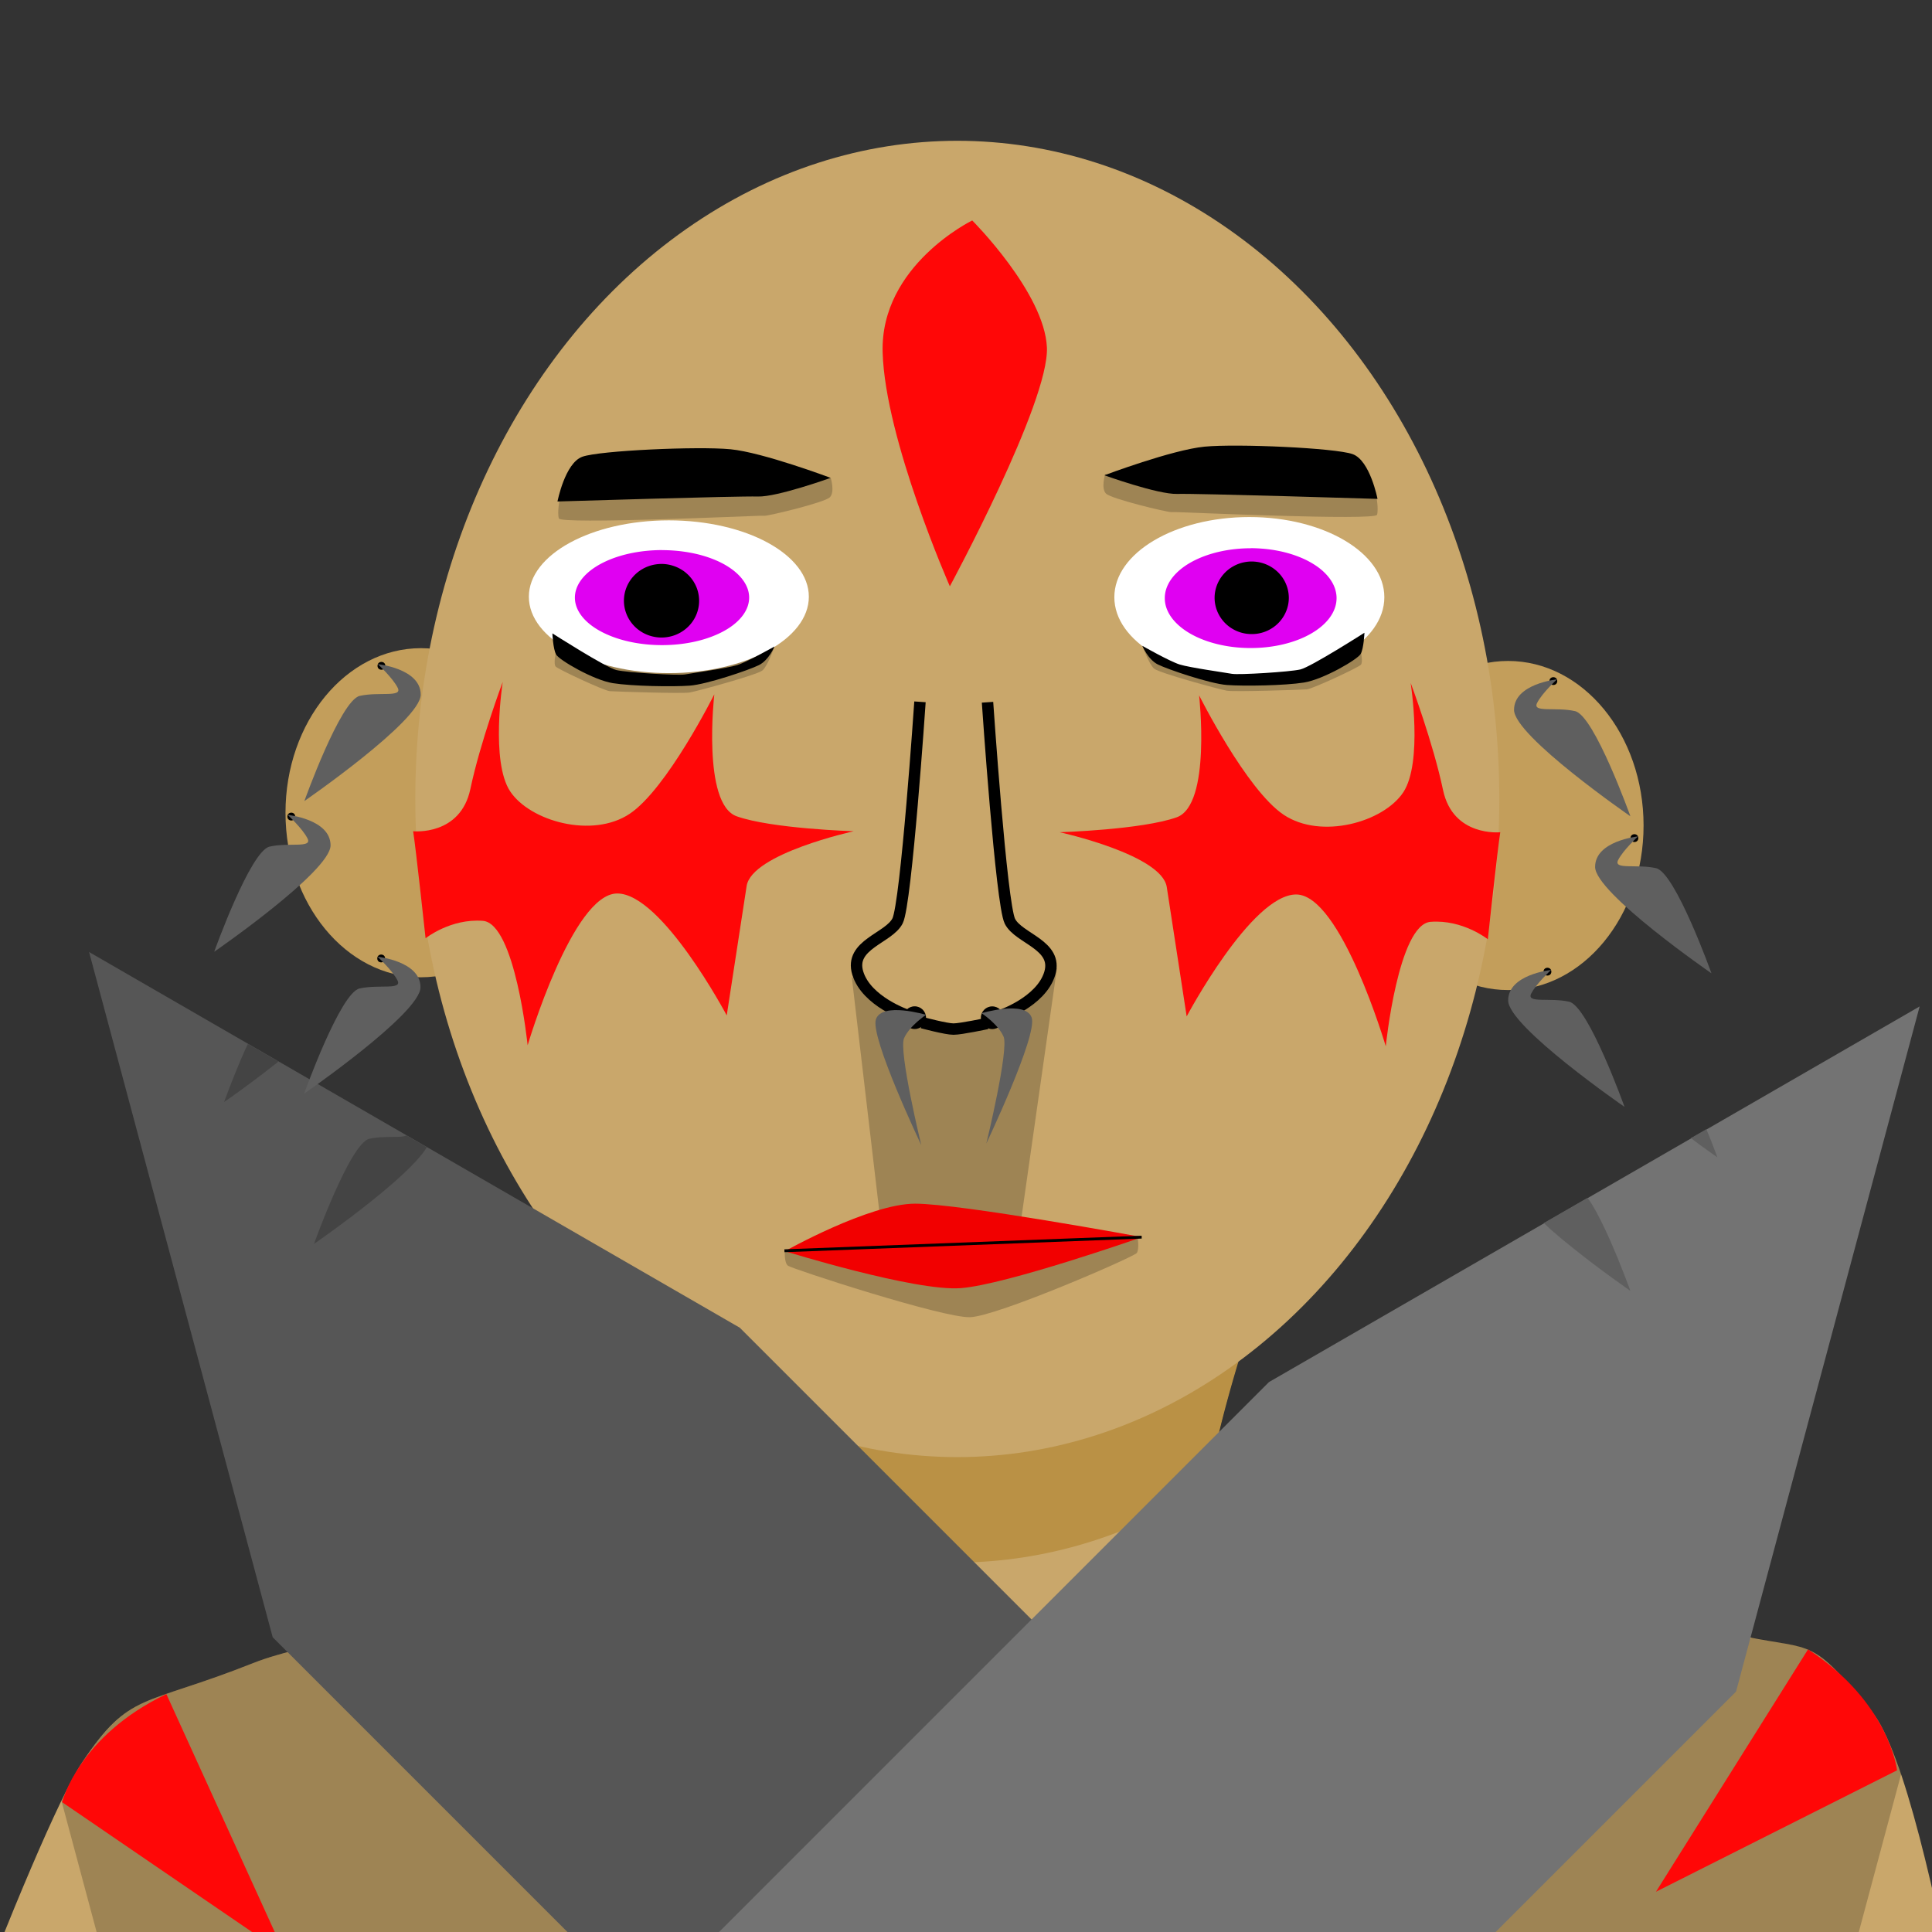 <?xml version="1.0" encoding="UTF-8" standalone="no"?>
<!-- Created with Inkscape (http://www.inkscape.org/) -->

<svg
   width="256"
   height="256"
   viewBox="0 0 67.733 67.733"
   version="1.1"
   id="svg1"
   inkscape:version="1.3 (0e150ed6c4, 2023-07-21)"
   sodipodi:docname="AntiMage.svg"
   inkscape:export-filename="..\Assets\Sprites\Units\AntiMage.png"
   inkscape:export-xdpi="96"
   inkscape:export-ydpi="96"
   xmlns:inkscape="http://www.inkscape.org/namespaces/inkscape"
   xmlns:sodipodi="http://sodipodi.sourceforge.net/DTD/sodipodi-0.dtd"
   xmlns="http://www.w3.org/2000/svg"
   xmlns:svg="http://www.w3.org/2000/svg">
  <rect x="0" y="0" width="67.733" height="67.733" fill="#333333" stroke="none"/>
  <sodipodi:namedview
     id="namedview1"
     pagecolor="#505050"
     bordercolor="#ffffff"
     borderopacity="1"
     inkscape:showpageshadow="0"
     inkscape:pageopacity="0"
     inkscape:pagecheckerboard="1"
     inkscape:deskcolor="#505050"
     inkscape:document-units="mm"
     inkscape:zoom="2.1442755"
     inkscape:cx="81.845825"
     inkscape:cy="166.72298"
     inkscape:window-width="1920"
     inkscape:window-height="1009"
     inkscape:window-x="-8"
     inkscape:window-y="-8"
     inkscape:window-maximized="1"
     inkscape:current-layer="layer1" />
  <defs
     id="defs1" />
  <g
     inkscape:label="Шар 1"
     inkscape:groupmode="layer"
     id="layer1">
    <ellipse
       style="fill:#c39e5b;fill-opacity:1;stroke:#01ffc8;stroke-width:0"
       id="path1-2"
       cx="52.87"
       cy="28.941"
       rx="4.751"
       ry="5.769" />
    <ellipse
       style="fill:#c39e5b;fill-opacity:1;stroke:#01ffc8;stroke-width:0"
       id="path1-2-8"
       cx="14.76"
       cy="28.493"
       rx="4.751"
       ry="5.769" />
    <path
       style="fill:#c9a76b;fill-opacity:1;stroke:#000000;stroke-width:0;stroke-dasharray:none;stroke-opacity:1"
       d="m 23.444,45.901 c 0,0 0.925,0.432 1.542,2.653 0.617,2.221 0.802,6.663 0.494,7.218 -0.308,0.555 -12.709,0.987 -16.596,2.53 -3.887,1.542 -4.319,0.987 -5.984,3.455 -1.666,2.468 -7.033,17.028 -7.527,18.94 -0.494,1.913 74.96,0 74.96,0 0,0 -2.53,-18.015 -4.689,-20.668 -2.159,-2.653 -2.036,-2.159 -4.442,-2.653 C 58.796,56.883 43.927,58.425 42.446,56.328 40.966,54.23 44.236,45.161 44.236,45.161 Z"
       id="path13" />
    <path
       d="m 42.348,52.05 c 0.009,-0.05 0.011,-0.093 0.021,-0.143 0.119,-0.634 0.266,-1.283 0.424,-1.915 0.158,-0.632 0.328,-1.249 0.494,-1.817 0.166,-0.568 0.327,-1.089 0.469,-1.53 0.283,-0.883 0.488,-1.45 0.488,-1.45 l -20.791,0.741 c 0,0 0.058,0.027 0.154,0.102 0.096,0.075 0.232,0.198 0.386,0.391 0.077,0.096 0.159,0.21 0.243,0.344 0.084,0.134 0.171,0.287 0.258,0.464 0.087,0.176 0.174,0.376 0.258,0.6 0.084,0.224 0.166,0.474 0.243,0.752 0.077,0.278 0.147,0.59 0.211,0.925 0.064,0.335 0.12,0.693 0.17,1.061 0.089,0.661 0.148,1.352 0.191,2.013 a 19.002,23.074 0 0 0 1.417,0.803 19.002,23.074 0 0 0 3.199,1.041 19.002,23.074 0 0 0 3.3,0.35 19.002,23.074 0 0 0 3.3,-0.35 19.002,23.074 0 0 0 3.199,-1.041 19.002,23.074 0 0 0 2.367,-1.34 z"
       style="fill:#ba9145;fill-opacity:1;stroke:#000000;stroke-width:0"
       id="path14" />
    <ellipse
       style="fill:#c9a76b;fill-opacity:1;stroke:#01ffc8;stroke-width:0"
       id="path1"
       cx="33.562"
       cy="28.01"
       rx="19.002"
       ry="23.074" />
    <path
       style="fill:#000000;fill-opacity:0.212;stroke:#ffffff;stroke-width:0;stroke-dasharray:none;stroke-opacity:1"
       d="m 19.48,22.92 c 0,0 -0.077,0.355 0,0.447 0.077,0.093 1.697,0.848 1.897,0.864 0.201,0.015 2.545,0.093 2.807,0.046 0.262,-0.046 2.36,-0.617 2.545,-0.771 0.185,-0.154 0.416,-0.817 0.416,-0.817 z"
       id="path31" />
    <path
       style="fill:#000000;fill-opacity:0.212;stroke:#ffffff;stroke-width:0;stroke-dasharray:none;stroke-opacity:1"
       d="m 47.712,22.857 c 0,0 0.077,0.355 0,0.447 -0.077,0.093 -1.697,0.848 -1.897,0.864 -0.201,0.015 -2.545,0.093 -2.807,0.046 C 42.746,24.168 40.648,23.597 40.463,23.443 40.278,23.289 40.047,22.626 40.047,22.626 Z"
       id="path31-2" />
    <ellipse
       style="fill:#ffffff;fill-opacity:1;stroke:#01ffc8;stroke-width:0"
       id="path3"
       cx="23.449"
       cy="20.921"
       rx="4.908"
       ry="2.678" />
    <path
       d="m 11.599,81.532 c 0.332,10e-4 0.615,0.006 0.953,0.007 2.012,0.005 4.135,0.002 6.334,-0.007 3.867,-0.016 8.001,-0.059 12.131,-0.108 l 3.85,-3.85 -13.06,-13.06 -11.504,-6.642 c -0.197,0.049 -0.404,0.097 -0.583,0.148 -0.304,0.088 -0.58,0.18 -0.823,0.276 -0.486,0.193 -0.918,0.353 -1.305,0.49 -0.387,0.137 -0.73,0.252 -1.036,0.353 -0.307,0.102 -0.577,0.191 -0.822,0.277 -0.244,0.086 -0.462,0.169 -0.662,0.26 -0.201,0.091 -0.384,0.189 -0.559,0.304 -0.175,0.115 -0.342,0.247 -0.51,0.407 -0.168,0.16 -0.336,0.346 -0.515,0.571 -0.179,0.224 -0.368,0.485 -0.576,0.794 -0.104,0.154 -0.223,0.356 -0.353,0.598 -0.123,0.228 -0.259,0.499 -0.402,0.794 l 3.275,12.221 z"
       style="fill:#000000;fill-opacity:0.212;stroke:#ffffff;stroke-width:0"
       id="path29" />
    <path
       d="m 61.417,57.406 -15.102,8.719 -11.448,11.448 3.744,3.744 c 2.654,-0.04 5.368,-0.077 7.886,-0.121 4.412,-0.078 8.533,-0.161 12.066,-0.236 0.089,-0.002 0.06,-0.002 0.148,-0.004 l 3.979,-3.979 3.961,-14.783 c -0.058,-0.171 -0.115,-0.365 -0.173,-0.521 -0.138,-0.373 -0.276,-0.703 -0.413,-0.98 -0.137,-0.278 -0.274,-0.503 -0.409,-0.669 -0.54,-0.663 -0.937,-1.13 -1.267,-1.465 -0.165,-0.167 -0.313,-0.302 -0.453,-0.411 -0.141,-0.109 -0.274,-0.193 -0.409,-0.261 -0.135,-0.068 -0.272,-0.118 -0.42,-0.16 -0.148,-0.042 -0.308,-0.075 -0.488,-0.107 -0.309,-0.055 -0.726,-0.122 -1.203,-0.213 z"
       style="fill:#000000;fill-opacity:0.212;stroke:#ffffff;stroke-width:0"
       id="path28" />
    <path
       style="fill:#000000;fill-opacity:0.212;stroke:#ffffff;stroke-width:0;stroke-dasharray:none;stroke-opacity:1"
       d="m 39.886,43.387 c 0,0 0.062,0.401 -0.031,0.54 -0.093,0.139 -4.889,2.221 -5.846,2.252 -0.956,0.031 -6.247,-1.697 -6.385,-1.805 C 27.485,44.266 27.516,43.85 27.516,43.85 Z"
       id="path26" />
    <path
       style="fill:#000000;fill-opacity:0.213;stroke:#ffffff;stroke-width:0;stroke-dasharray:none;stroke-opacity:1"
       d="m 29.861,34.246 0.965,8.212 c 0,0 1.014,0.015 1.052,0.011 0.199,-0.019 3.937,0.186 3.937,0.186 l 1.244,-8.737 c 0,0 -1.584,2.23 -3.52,2.23 -1.296,0 -1.928,-0.461 -2.299,-0.722 C 30.87,35.164 29.861,34.246 29.861,34.246 Z"
       id="path24"
       sodipodi:nodetypes="ccsccssc" />
    <path
       d="m 23.209,19.285 a 3.053,1.666 0 0 0 -0.53,0.026 3.053,1.666 0 0 0 -0.514,0.075 3.053,1.666 0 0 0 -0.483,0.123 3.053,1.666 0 0 0 -0.436,0.167 3.053,1.666 0 0 0 -0.376,0.205 3.053,1.666 0 0 0 -0.306,0.238 3.053,1.666 0 0 0 -0.225,0.263 3.053,1.666 0 0 0 -0.138,0.281 3.053,1.666 0 0 0 -0.046,0.289 3.053,1.666 0 0 0 0.046,0.289 3.053,1.666 0 0 0 0.138,0.28 3.053,1.666 0 0 0 0.225,0.263 3.053,1.666 0 0 0 0.306,0.238 3.053,1.666 0 0 0 0.376,0.205 3.053,1.666 0 0 0 0.436,0.167 3.053,1.666 0 0 0 0.483,0.123 3.053,1.666 0 0 0 0.514,0.075 3.053,1.666 0 0 0 0.53,0.025 3.053,1.666 0 0 0 0.53,-0.025 3.053,1.666 0 0 0 0.514,-0.075 3.053,1.666 0 0 0 0.483,-0.123 3.053,1.666 0 0 0 0.436,-0.167 3.053,1.666 0 0 0 0.377,-0.205 3.053,1.666 0 0 0 0.305,-0.238 3.053,1.666 0 0 0 0.225,-0.263 3.053,1.666 0 0 0 0.138,-0.28 3.053,1.666 0 0 0 0.047,-0.289 3.053,1.666 0 0 0 -0.006,-0.105 3.053,1.666 0 0 0 -0.018,-0.104 3.053,1.666 0 0 0 -0.03,-0.103 3.053,1.666 0 0 0 -0.042,-0.102 3.053,1.666 0 0 0 -0.054,-0.101 3.053,1.666 0 0 0 -0.065,-0.098 3.053,1.666 0 0 0 -0.076,-0.096 3.053,1.666 0 0 0 -0.087,-0.093 3.053,1.666 0 0 0 -0.098,-0.09 3.053,1.666 0 0 0 -0.108,-0.087 3.053,1.666 0 0 0 -0.118,-0.083 3.053,1.666 0 0 0 -0.127,-0.079 3.053,1.666 0 0 0 -0.136,-0.074 3.053,1.666 0 0 0 -0.143,-0.069 3.053,1.666 0 0 0 -0.152,-0.064 3.053,1.666 0 0 0 -0.159,-0.059 3.053,1.666 0 0 0 -0.165,-0.053 3.053,1.666 0 0 0 -0.171,-0.048 3.053,1.666 0 0 0 -0.176,-0.041 3.053,1.666 0 0 0 -0.181,-0.035 3.053,1.666 0 0 0 -0.184,-0.029 3.053,1.666 0 0 0 -0.187,-0.023 3.053,1.666 0 0 0 -0.189,-0.016 3.053,1.666 0 0 0 -0.191,-0.01 3.053,1.666 0 0 0 -0.191,-0.003 z"
       style="fill:#e000f2;fill-opacity:1;stroke:#00e5b3;stroke-width:0;stroke-opacity:1"
       id="path7" />
    <path
       d="m 23.192,19.771 a 1.318,1.289 0 0 0 -0.229,0.02 1.318,1.289 0 0 0 -0.222,0.058 1.318,1.289 0 0 0 -0.208,0.095 1.318,1.289 0 0 0 -0.188,0.129 1.318,1.289 0 0 0 -0.162,0.159 1.318,1.289 0 0 0 -0.132,0.184 1.318,1.289 0 0 0 -0.097,0.204 1.318,1.289 0 0 0 -0.06,0.217 1.318,1.289 0 0 0 -0.02,0.224 1.318,1.289 0 0 0 0.02,0.224 1.318,1.289 0 0 0 0.06,0.217 1.318,1.289 0 0 0 0.097,0.204 1.318,1.289 0 0 0 0.132,0.184 1.318,1.289 0 0 0 0.162,0.159 1.318,1.289 0 0 0 0.188,0.129 1.318,1.289 0 0 0 0.208,0.095 1.318,1.289 0 0 0 0.222,0.058 1.318,1.289 0 0 0 0.229,0.02 1.318,1.289 0 0 0 0.229,-0.02 1.318,1.289 0 0 0 0.222,-0.058 1.318,1.289 0 0 0 0.208,-0.095 1.318,1.289 0 0 0 0.188,-0.129 1.318,1.289 0 0 0 0.163,-0.159 1.318,1.289 0 0 0 0.132,-0.184 1.318,1.289 0 0 0 0.097,-0.204 1.318,1.289 0 0 0 0.059,-0.217 1.318,1.289 0 0 0 0.02,-0.224 1.318,1.289 0 0 0 -0.003,-0.081 1.318,1.289 0 0 0 -0.008,-0.081 1.318,1.289 0 0 0 -0.013,-0.08 1.318,1.289 0 0 0 -0.018,-0.079 1.318,1.289 0 0 0 -0.023,-0.078 1.318,1.289 0 0 0 -0.028,-0.076 1.318,1.289 0 0 0 -0.033,-0.074 1.318,1.289 0 0 0 -0.038,-0.072 1.318,1.289 0 0 0 -0.042,-0.07 1.318,1.289 0 0 0 -0.047,-0.067 1.318,1.289 0 0 0 -0.051,-0.064 1.318,1.289 0 0 0 -0.055,-0.061 1.318,1.289 0 0 0 -0.059,-0.057 1.318,1.289 0 0 0 -0.062,-0.054 1.318,1.289 0 0 0 -0.066,-0.05 1.318,1.289 0 0 0 -0.069,-0.045 1.318,1.289 0 0 0 -0.071,-0.041 1.318,1.289 0 0 0 -0.074,-0.037 1.318,1.289 0 0 0 -0.076,-0.032 1.318,1.289 0 0 0 -0.078,-0.027 1.318,1.289 0 0 0 -0.079,-0.023 1.318,1.289 0 0 0 -0.081,-0.018 1.318,1.289 0 0 0 -0.082,-0.013 1.318,1.289 0 0 0 -0.083,-0.008 1.318,1.289 0 0 0 -0.083,-0.003 z"
       style="fill:#000000;fill-opacity:1;stroke:#00e5b3;stroke-width:0;stroke-opacity:1"
       id="path7-1" />
    <ellipse
       style="fill:#ffffff;fill-opacity:1;stroke:#01ffc8;stroke-width:0"
       id="path4"
       cx="43.8"
       cy="20.937"
       rx="4.733"
       ry="2.81" />
    <path
       d="m 43.847,19.221 a 3.012,1.749 0 0 0 -0.523,0.027 3.012,1.749 0 0 0 -0.507,0.079 3.012,1.749 0 0 0 -0.476,0.129 3.012,1.749 0 0 0 -0.43,0.175 3.012,1.749 0 0 0 -0.371,0.215 3.012,1.749 0 0 0 -0.301,0.25 3.012,1.749 0 0 0 -0.222,0.276 3.012,1.749 0 0 0 -0.136,0.295 3.012,1.749 0 0 0 -0.045,0.303 3.012,1.749 0 0 0 0.045,0.304 3.012,1.749 0 0 0 0.136,0.294 3.012,1.749 0 0 0 0.222,0.276 3.012,1.749 0 0 0 0.301,0.25 3.012,1.749 0 0 0 0.371,0.216 3.012,1.749 0 0 0 0.43,0.175 3.012,1.749 0 0 0 0.476,0.129 3.012,1.749 0 0 0 0.507,0.079 3.012,1.749 0 0 0 0.523,0.026 3.012,1.749 0 0 0 0.522,-0.026 3.012,1.749 0 0 0 0.507,-0.079 3.012,1.749 0 0 0 0.476,-0.129 3.012,1.749 0 0 0 0.43,-0.175 3.012,1.749 0 0 0 0.371,-0.216 3.012,1.749 0 0 0 0.301,-0.25 3.012,1.749 0 0 0 0.222,-0.276 3.012,1.749 0 0 0 0.136,-0.294 3.012,1.749 0 0 0 0.046,-0.304 3.012,1.749 0 0 0 -0.006,-0.11 3.012,1.749 0 0 0 -0.018,-0.109 3.012,1.749 0 0 0 -0.029,-0.109 3.012,1.749 0 0 0 -0.041,-0.107 3.012,1.749 0 0 0 -0.053,-0.106 3.012,1.749 0 0 0 -0.064,-0.103 3.012,1.749 0 0 0 -0.075,-0.101 3.012,1.749 0 0 0 -0.086,-0.098 3.012,1.749 0 0 0 -0.096,-0.095 3.012,1.749 0 0 0 -0.106,-0.091 3.012,1.749 0 0 0 -0.116,-0.087 3.012,1.749 0 0 0 -0.126,-0.082 3.012,1.749 0 0 0 -0.134,-0.078 3.012,1.749 0 0 0 -0.141,-0.073 3.012,1.749 0 0 0 -0.15,-0.067 3.012,1.749 0 0 0 -0.157,-0.062 3.012,1.749 0 0 0 -0.162,-0.056 3.012,1.749 0 0 0 -0.169,-0.05 3.012,1.749 0 0 0 -0.173,-0.044 3.012,1.749 0 0 0 -0.178,-0.037 3.012,1.749 0 0 0 -0.182,-0.031 3.012,1.749 0 0 0 -0.185,-0.024 3.012,1.749 0 0 0 -0.187,-0.017 3.012,1.749 0 0 0 -0.189,-0.011 3.012,1.749 0 0 0 -0.189,-0.004 z"
       style="fill:#e000f2;fill-opacity:1;stroke:#00e5b3;stroke-width:0;stroke-opacity:1"
       id="path7-0" />
    <path
       d="m 43.883,19.685 a 1.3,1.271 0 0 0 -0.226,0.02 1.3,1.271 0 0 0 -0.219,0.057 1.3,1.271 0 0 0 -0.205,0.094 1.3,1.271 0 0 0 -0.186,0.127 1.3,1.271 0 0 0 -0.16,0.157 1.3,1.271 0 0 0 -0.13,0.182 1.3,1.271 0 0 0 -0.096,0.201 1.3,1.271 0 0 0 -0.059,0.214 1.3,1.271 0 0 0 -0.02,0.221 1.3,1.271 0 0 0 0.02,0.221 1.3,1.271 0 0 0 0.059,0.214 1.3,1.271 0 0 0 0.096,0.201 1.3,1.271 0 0 0 0.13,0.182 1.3,1.271 0 0 0 0.16,0.157 1.3,1.271 0 0 0 0.186,0.127 1.3,1.271 0 0 0 0.205,0.094 1.3,1.271 0 0 0 0.219,0.057 1.3,1.271 0 0 0 0.226,0.019 1.3,1.271 0 0 0 0.226,-0.019 1.3,1.271 0 0 0 0.219,-0.057 1.3,1.271 0 0 0 0.205,-0.094 1.3,1.271 0 0 0 0.186,-0.127 1.3,1.271 0 0 0 0.16,-0.157 1.3,1.271 0 0 0 0.13,-0.182 1.3,1.271 0 0 0 0.096,-0.201 1.3,1.271 0 0 0 0.059,-0.214 1.3,1.271 0 0 0 0.02,-0.221 1.3,1.271 0 0 0 -0.003,-0.08 1.3,1.271 0 0 0 -0.008,-0.08 1.3,1.271 0 0 0 -0.013,-0.079 1.3,1.271 0 0 0 -0.018,-0.078 1.3,1.271 0 0 0 -0.023,-0.077 1.3,1.271 0 0 0 -0.028,-0.075 1.3,1.271 0 0 0 -0.032,-0.073 1.3,1.271 0 0 0 -0.037,-0.071 1.3,1.271 0 0 0 -0.042,-0.069 1.3,1.271 0 0 0 -0.046,-0.066 1.3,1.271 0 0 0 -0.05,-0.063 1.3,1.271 0 0 0 -0.054,-0.06 1.3,1.271 0 0 0 -0.058,-0.056 1.3,1.271 0 0 0 -0.061,-0.053 1.3,1.271 0 0 0 -0.065,-0.049 1.3,1.271 0 0 0 -0.068,-0.045 1.3,1.271 0 0 0 -0.07,-0.041 1.3,1.271 0 0 0 -0.073,-0.036 1.3,1.271 0 0 0 -0.075,-0.032 1.3,1.271 0 0 0 -0.077,-0.027 1.3,1.271 0 0 0 -0.078,-0.022 1.3,1.271 0 0 0 -0.08,-0.018 1.3,1.271 0 0 0 -0.081,-0.012 1.3,1.271 0 0 0 -0.081,-0.008 1.3,1.271 0 0 0 -0.081,-0.003 z"
       style="fill:#000000;fill-opacity:1;stroke:#00e5b3;stroke-width:0;stroke-opacity:1"
       id="path7-1-9" />
    <path
       style="fill:#ff0707;fill-opacity:1;stroke:#01ffc8;stroke-width:0"
       d="m 34.085,7.729 c 0,0 -3.228,1.571 -3.141,4.624 0.087,3.054 2.356,8.202 2.356,8.202 0,0 3.49,-6.457 3.403,-8.376 -0.087,-1.92 -2.618,-4.45 -2.618,-4.45 z"
       id="path5" />
    <path
       style="fill:#ff0707;fill-opacity:1;stroke:#01ffc8;stroke-width:0"
       d="m 14.484,29.142 c 0,0 1.658,0.174 2.007,-1.483 0.349,-1.658 1.134,-3.752 1.134,-3.752 0,0 -0.436,2.792 0.262,3.839 0.698,1.047 2.879,1.658 4.188,0.785 1.309,-0.873 2.967,-4.188 2.967,-4.188 0,0 -0.436,3.839 0.785,4.275 1.222,0.436 4.101,0.524 4.101,0.524 0,0 -3.577,0.785 -3.752,1.92 -0.175,1.134 -0.698,4.537 -0.698,4.537 0,0 -2.269,-4.275 -3.839,-4.275 -1.571,0 -3.141,5.322 -3.141,5.322 0,0 -0.436,-4.275 -1.571,-4.363 -1.134,-0.087 -2.007,0.611 -2.007,0.611 0,0 -0.349,-3.228 -0.436,-3.752 z"
       id="path6" />
    <path
       style="fill:#ff0707;fill-opacity:1;stroke:#01ffc8;stroke-width:0"
       d="m 52.597,29.177 c 0,0 -1.658,0.174 -2.007,-1.483 -0.349,-1.658 -1.134,-3.752 -1.134,-3.752 0,0 0.436,2.792 -0.262,3.839 -0.698,1.047 -2.879,1.658 -4.188,0.785 -1.309,-0.873 -2.967,-4.188 -2.967,-4.188 0,0 0.436,3.839 -0.785,4.275 -1.222,0.436 -4.101,0.524 -4.101,0.524 0,0 3.577,0.785 3.752,1.92 0.175,1.134 0.698,4.537 0.698,4.537 0,0 2.269,-4.275 3.839,-4.275 1.571,0 3.141,5.322 3.141,5.322 0,0 0.436,-4.275 1.571,-4.363 1.134,-0.087 2.007,0.611 2.007,0.611 0,0 0.349,-3.228 0.436,-3.752 z"
       id="path6-2" />
    <path
       style="fill:#f20000;fill-opacity:1;stroke:#00e5b3;stroke-width:0;stroke-opacity:1"
       d="m 27.516,43.865 c 0,0 2.961,-1.666 4.565,-1.666 1.604,0 7.959,1.172 7.959,1.172 0,0 -4.751,1.666 -6.355,1.789 -1.604,0.123 -6.17,-1.296 -6.17,-1.296 z"
       id="path8" />
    <path
       style="fill:#f20000;fill-opacity:1;stroke:#000000;stroke-width:0.1;stroke-opacity:1;stroke-dasharray:none"
       d="m 27.501,43.85 12.524,-0.478"
       id="path9" />
    <path
       style="fill:none;fill-opacity:1;stroke:#000000;stroke-width:0.4;stroke-dasharray:none;stroke-opacity:1"
       d="m 32.253,24.605 c 0,0 -0.48,7.067 -0.785,7.678 -0.305,0.611 -1.701,0.829 -1.396,1.832 0.305,1.003 1.745,1.483 1.745,1.483"
       id="path10" />
    <path
       style="fill:none;fill-opacity:1;stroke:#000000;stroke-width:0.4;stroke-dasharray:none;stroke-opacity:1"
       d="m 34.621,24.62 c 0,0 0.48,7.067 0.785,7.678 0.305,0.611 1.701,0.829 1.396,1.832 -0.305,1.003 -1.745,1.483 -1.745,1.483"
       id="path10-2" />
    <circle
       style="fill:#000000;fill-opacity:1;stroke:#000000;stroke-width:0;stroke-dasharray:none;stroke-opacity:1"
       id="path11"
       cx="34.786"
       cy="35.68"
       r="0.398" />
    <circle
       style="fill:#000000;fill-opacity:1;stroke:#000000;stroke-width:0;stroke-dasharray:none;stroke-opacity:1"
       id="path11-0"
       cx="32.067"
       cy="35.678"
       r="0.398" />
    <path
       style="fill:#5f5f5f;fill-opacity:1;stroke:#000000;stroke-width:0;stroke-dasharray:none;stroke-opacity:1"
       d="m 34.411,35.521 c 0,0 1.542,-0.463 1.758,0.154 0.216,0.617 -1.589,4.411 -1.589,4.411 0,0 0.802,-3.301 0.602,-3.748 -0.201,-0.447 -0.771,-0.817 -0.771,-0.817 z"
       id="path12" />
    <path
       style="fill:#5f5f5f;fill-opacity:1;stroke:#000000;stroke-width:0;stroke-dasharray:none;stroke-opacity:1"
       d="m 32.467,35.579 c 0,0 -1.542,-0.463 -1.758,0.154 -0.216,0.617 1.589,4.411 1.589,4.411 0,0 -0.802,-3.301 -0.602,-3.748 0.201,-0.447 0.771,-0.817 0.771,-0.817 z"
       id="path12-9" />
    <path
       style="fill:none;fill-opacity:1;stroke:#000000;stroke-width:0.4;stroke-dasharray:none;stroke-opacity:1"
       d="m 32.332,35.854 c 0,0 0.834,0.224 1.096,0.224 0.262,0 1.178,-0.196 1.178,-0.196"
       id="path15"
       sodipodi:nodetypes="csc" />
    <path
       style="fill:#565656;fill-opacity:1;stroke:#ffffff;stroke-width:0;stroke-dasharray:none;stroke-opacity:1"
       d="M 38.352,86.192 9.56,57.399 3.123,33.376 25.935,46.547 58.859,79.471 Z"
       id="path16" />
    <path
       style="fill:#737373;fill-opacity:1;stroke:#ffffff;stroke-width:0;stroke-dasharray:none;stroke-opacity:1"
       d="M 32.07,88.099 60.863,59.306 67.3,35.284 44.487,48.454 11.564,81.378 Z"
       id="path16-0" />
    <path
       style="fill:#ff0707;fill-opacity:1;stroke:#ffffff;stroke-width:0;stroke-dasharray:none;stroke-opacity:1"
       d="m 63.387,57.825 -5.332,8.497 8.452,-4.257 c 0,0 -0.256,-2.373 -3.12,-4.24 z"
       id="path17" />
    <path
       style="fill:#ff0707;fill-opacity:1;stroke:#ffffff;stroke-width:0;stroke-dasharray:none;stroke-opacity:1"
       d="m 5.833,59.393 4.158,9.129 -7.813,-5.34 c 0,0 0.568,-2.318 3.655,-3.789 z"
       id="path17-2" />
    <circle
       style="fill:#000000;fill-opacity:1;stroke:#ffffff;stroke-width:0;stroke-dasharray:none;stroke-opacity:1"
       id="path19"
       cx="54.251"
       cy="34.065"
       r="0.137" />
    <path
       style="fill:#5f5f5f;fill-opacity:1;stroke:#ffffff;stroke-width:0;stroke-dasharray:none;stroke-opacity:1"
       d="m 54.379,34.006 c 0,0 -1.505,0.153 -1.505,1.069 0,0.916 4.079,3.73 4.079,3.73 0,0 -1.265,-3.534 -1.941,-3.686 -0.676,-0.153 -1.505,0.065 -1.331,-0.284 0.175,-0.349 0.698,-0.829 0.698,-0.829 z"
       id="path18" />
    <circle
       style="fill:#000000;fill-opacity:1;stroke:#ffffff;stroke-width:0;stroke-dasharray:none;stroke-opacity:1"
       id="path19-1"
       cx="57.3"
       cy="29.383"
       r="0.137" />
    <path
       style="fill:#5f5f5f;fill-opacity:1;stroke:#ffffff;stroke-width:0;stroke-dasharray:none;stroke-opacity:1"
       d="m 57.427,29.324 c 0,0 -1.505,0.153 -1.505,1.069 0,0.916 4.079,3.73 4.079,3.73 0,0 -1.265,-3.534 -1.941,-3.686 -0.676,-0.153 -1.505,0.065 -1.331,-0.284 0.175,-0.349 0.698,-0.829 0.698,-0.829 z"
       id="path18-9" />
    <path
       d="m 54.124,42.877 c 0.085,0.078 0.156,0.152 0.245,0.231 0.239,0.21 0.494,0.421 0.749,0.625 0.51,0.409 1.02,0.79 1.403,1.068 0.382,0.278 0.637,0.454 0.637,0.454 0,0 -0.079,-0.221 -0.208,-0.554 -0.129,-0.334 -0.309,-0.78 -0.509,-1.231 -0.1,-0.226 -0.205,-0.453 -0.313,-0.667 -0.107,-0.215 -0.216,-0.417 -0.323,-0.593 -0.052,-0.086 -0.101,-0.142 -0.152,-0.214 z"
       style="fill:#5f5f5f;stroke:#ffffff;stroke-width:0;fill-opacity:1"
       id="path23" />
    <path
       d="m 59.281,39.9 c 0.088,0.065 0.209,0.162 0.288,0.219 0.382,0.278 0.638,0.454 0.638,0.454 0,0 -0.079,-0.221 -0.208,-0.554 -0.045,-0.117 -0.122,-0.291 -0.178,-0.43 z"
       style="fill:#5f5f5f;stroke:#ffffff;stroke-width:0;fill-opacity:1"
       id="path22" />
    <circle
       style="fill:#000000;fill-opacity:1;stroke:#ffffff;stroke-width:0;stroke-dasharray:none;stroke-opacity:1"
       id="path19-1-4"
       cx="54.458"
       cy="23.878"
       r="0.137" />
    <path
       style="fill:#5f5f5f;fill-opacity:1;stroke:#ffffff;stroke-width:0;stroke-dasharray:none;stroke-opacity:1"
       d="m 54.585,23.818 c 0,0 -1.505,0.153 -1.505,1.069 0,0.916 4.079,3.73 4.079,3.73 0,0 -1.265,-3.534 -1.941,-3.686 -0.676,-0.153 -1.505,0.065 -1.331,-0.284 0.175,-0.349 0.698,-0.829 0.698,-0.829 z"
       id="path18-9-7" />
    <circle
       style="fill:#000000;fill-opacity:1;stroke:#ffffff;stroke-width:0;stroke-dasharray:none;stroke-opacity:1"
       id="path19-3"
       cx="-13.364"
       cy="33.602"
       r="0.137"
       transform="scale(-1,1)" />
    <path
       style="fill:#5f5f5f;fill-opacity:1;stroke:#ffffff;stroke-width:0;stroke-dasharray:none;stroke-opacity:1"
       d="m 13.237,33.542 c 0,0 1.505,0.153 1.505,1.069 0,0.916 -4.079,3.73 -4.079,3.73 0,0 1.265,-3.534 1.941,-3.686 0.676,-0.153 1.505,0.065 1.331,-0.284 -0.175,-0.349 -0.698,-0.829 -0.698,-0.829 z"
       id="path18-2" />
    <circle
       style="fill:#000000;fill-opacity:1;stroke:#ffffff;stroke-width:0;stroke-dasharray:none;stroke-opacity:1"
       id="path19-34"
       cx="-13.372"
       cy="23.343"
       r="0.137"
       transform="scale(-1,1)" />
    <path
       style="fill:#5f5f5f;fill-opacity:1;stroke:#ffffff;stroke-width:0;stroke-dasharray:none;stroke-opacity:1"
       d="m 13.245,23.284 c 0,0 1.505,0.153 1.505,1.069 0,0.916 -4.079,3.73 -4.079,3.73 0,0 1.265,-3.534 1.941,-3.686 0.676,-0.153 1.505,0.065 1.331,-0.284 -0.175,-0.349 -0.698,-0.829 -0.698,-0.829 z"
       id="path18-3" />
    <circle
       style="fill:#000000;fill-opacity:1;stroke:#ffffff;stroke-width:0;stroke-dasharray:none;stroke-opacity:1"
       id="path19-34-0"
       cx="-10.212"
       cy="28.628"
       r="0.137"
       transform="scale(-1,1)" />
    <path
       style="fill:#5f5f5f;fill-opacity:1;stroke:#ffffff;stroke-width:0;stroke-dasharray:none;stroke-opacity:1"
       d="m 10.084,28.568 c 0,0 1.505,0.153 1.505,1.069 0,0.916 -4.079,3.73 -4.079,3.73 0,0 1.265,-3.534 1.941,-3.686 0.676,-0.153 1.505,0.065 1.331,-0.284 -0.175,-0.349 -0.698,-0.829 -0.698,-0.829 z"
       id="path18-3-0" />
    <path
       d="m 14.246,39.806 c -0.002,0.001 -0.002,0.004 -0.005,0.005 -0.064,0.031 -0.172,0.041 -0.307,0.045 -0.135,0.004 -0.297,0.002 -0.467,0.009 -0.17,0.006 -0.349,0.021 -0.518,0.059 -0.042,0.009 -0.087,0.032 -0.133,0.067 -0.046,0.034 -0.095,0.08 -0.144,0.135 -0.099,0.111 -0.204,0.262 -0.311,0.438 -0.107,0.176 -0.216,0.379 -0.323,0.593 -0.107,0.215 -0.212,0.442 -0.313,0.667 -0.2,0.451 -0.38,0.897 -0.509,1.231 -0.129,0.334 -0.208,0.555 -0.208,0.555 0,0 0.255,-0.176 0.637,-0.454 0.382,-0.278 0.893,-0.659 1.403,-1.068 0.255,-0.204 0.51,-0.416 0.749,-0.625 0.239,-0.21 0.462,-0.418 0.653,-0.614 0.191,-0.196 0.35,-0.381 0.462,-0.546 0.021,-0.031 0.031,-0.057 0.048,-0.086 z"
       style="fill:#444444;stroke:#ffffff;stroke-width:0;fill-opacity:1"
       id="path21" />
    <path
       d="m 8.691,36.599 c -0.039,0.085 -0.08,0.167 -0.118,0.252 -0.2,0.451 -0.38,0.898 -0.509,1.231 -0.129,0.334 -0.208,0.554 -0.208,0.554 0,0 0.255,-0.176 0.638,-0.454 0.346,-0.252 0.808,-0.601 1.269,-0.965 z"
       style="fill:#444444;stroke:#ffffff;stroke-width:0;fill-opacity:1"
       id="path20" />
    <path
       style="fill:#000000;fill-opacity:1;stroke:#ffffff;stroke-width:0;stroke-dasharray:none;stroke-opacity:1"
       d="m 19.544,17.581 c 0,0 6.347,-0.196 7.024,-0.174 0.676,0.022 2.552,-0.654 2.552,-0.654 0,0 -2.378,-0.894 -3.512,-1.003 -1.134,-0.109 -4.581,0.044 -5.191,0.262 -0.611,0.218 -0.873,1.571 -0.873,1.571 z"
       id="path25" />
    <path
       style="fill:#000000;fill-opacity:1;stroke:#ffffff;stroke-width:0;stroke-dasharray:none;stroke-opacity:1"
       d="m 48.294,17.49 c 0,0 -6.347,-0.196 -7.024,-0.174 -0.676,0.022 -2.552,-0.654 -2.552,-0.654 0,0 2.378,-0.894 3.512,-1.003 1.134,-0.109 4.581,0.044 5.191,0.262 0.611,0.218 0.873,1.571 0.873,1.571 z"
       id="path25-4" />
    <path
       style="fill:#000000;fill-opacity:0.212;stroke:#ffffff;stroke-width:0;stroke-dasharray:none;stroke-opacity:1"
       d="m 38.745,16.627 c 0,0 -0.154,0.494 0.031,0.679 0.185,0.185 2.128,0.648 2.283,0.648 0.154,0 -0.031,0 0.185,0 0.216,0 6.972,0.308 7.033,0.093 0.062,-0.216 -0.031,-0.679 -0.031,-0.679 z"
       id="path27" />
    <path
       style="fill:#000000;fill-opacity:0.212;stroke:#ffffff;stroke-width:0;stroke-dasharray:none;stroke-opacity:1"
       d="m 29.124,16.755 c 0,0 0.154,0.494 -0.031,0.679 -0.185,0.185 -2.128,0.648 -2.283,0.648 -0.154,0 0.031,0 -0.185,0 -0.216,0 -6.972,0.308 -7.033,0.093 -0.062,-0.216 0.031,-0.679 0.031,-0.679 z"
       id="path27-4" />
    <path
       style="fill:#000000;fill-opacity:1;stroke:#ffffff;stroke-width:0;stroke-dasharray:none;stroke-opacity:1"
       d="m 40.048,22.641 c 0,0 0.196,0.48 0.545,0.654 0.349,0.175 1.832,0.676 2.421,0.72 0.589,0.044 2.029,0.022 2.705,-0.087 0.676,-0.109 1.876,-0.807 1.985,-1.003 0.109,-0.196 0.131,-0.742 0.131,-0.742 0,0 -1.876,1.2 -2.247,1.287 -0.371,0.087 -2.159,0.196 -2.399,0.153 -0.24,-0.044 -1.483,-0.218 -1.832,-0.327 -0.349,-0.109 -1.309,-0.654 -1.309,-0.654 z"
       id="path30" />
    <path
       style="fill:#000000;fill-opacity:1;stroke:#ffffff;stroke-width:0;stroke-dasharray:none;stroke-opacity:1"
       d="m 27.153,22.663 c 0,0 -0.196,0.48 -0.545,0.654 -0.349,0.175 -1.832,0.676 -2.421,0.72 -0.589,0.044 -2.029,0.022 -2.705,-0.087 -0.676,-0.109 -1.876,-0.807 -1.985,-1.003 -0.109,-0.196 -0.131,-0.742 -0.131,-0.742 0,0 1.876,1.2 2.247,1.287 0.371,0.087 2.159,0.196 2.399,0.153 0.24,-0.044 1.483,-0.218 1.832,-0.327 0.349,-0.109 1.309,-0.654 1.309,-0.654 z"
       id="path30-6" />
  </g>
</svg>

